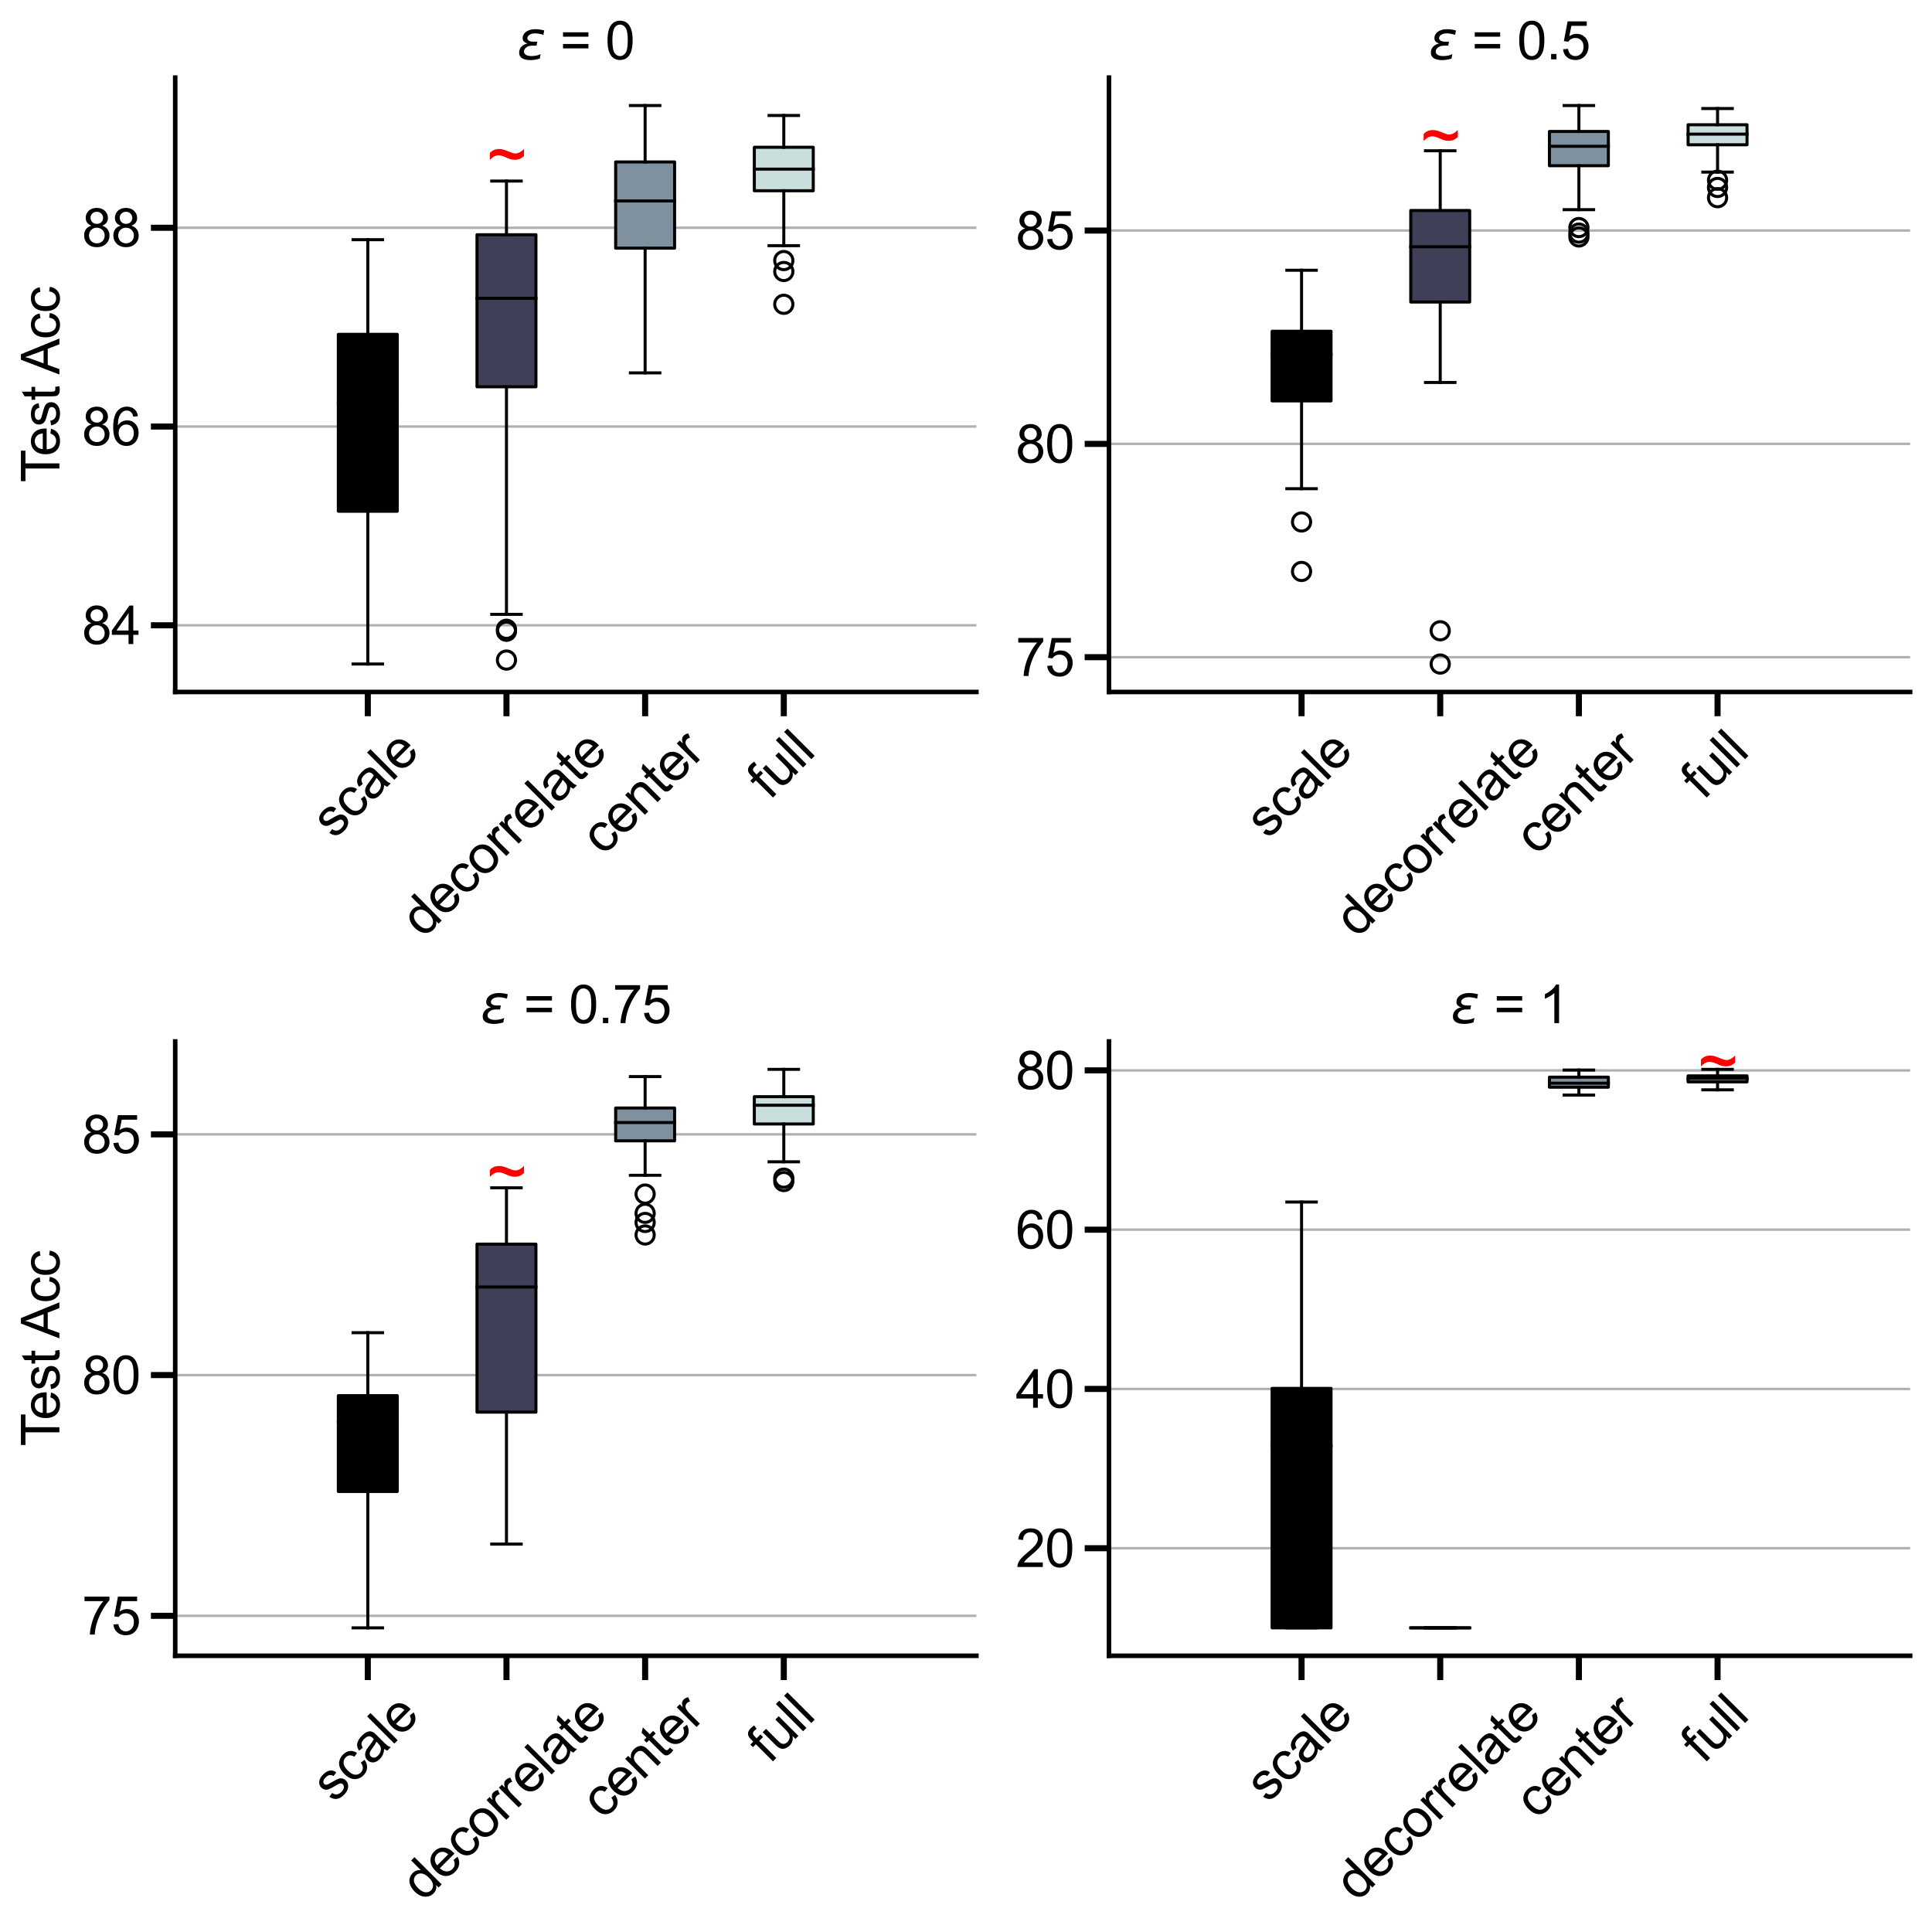 <?xml version="1.0" encoding="utf-8" standalone="no"?>
<!DOCTYPE svg PUBLIC "-//W3C//DTD SVG 1.1//EN"
  "http://www.w3.org/Graphics/SVG/1.1/DTD/svg11.dtd">
<svg xmlns:xlink="http://www.w3.org/1999/xlink" width="636.48pt" height="636.48pt" viewBox="0 0 636.48 636.48" xmlns="http://www.w3.org/2000/svg" version="1.1">
 <defs>
  <style type="text/css">*{stroke-linejoin: round; stroke-linecap: butt}</style>
 </defs>
 <g id="figure_1">
  <g id="patch_1">
   <path d="M 0 636.48 
L 636.48 636.48 
L 636.48 0 
L 0 0 
z
" style="fill: #ffffff"/>
  </g>
  <g id="axes_1">
   <g id="patch_2">
    <path d="M 57.722 227.961 
L 321.662 227.961 
L 321.662 25.569 
L 57.722 25.569 
z
" style="fill: #ffffff"/>
   </g>
   <g id="matplotlib.axis_1">
    <g id="xtick_1">
     <g id="line2d_1">
      <defs>
       <path id="mbec2486490" d="M 0 0 
L 0 8 
" style="stroke: #000000; stroke-width: 2"/>
      </defs>
      <g>
       <use xlink:href="#mbec2486490" x="121.169" y="227.961" style="stroke: #000000; stroke-width: 2"/>
      </g>
     </g>
     <g id="text_1">
      <!-- scale -->
      <g transform="translate(110.066 276.73)rotate(-45)scale(0.173 -0.173)">
       <defs>
        <path id="ArialMT-73" d="M 197 991 
L 753 1078 
Q 800 744 1014 566 
Q 1228 388 1613 388 
Q 2000 388 2187 545 
Q 2375 703 2375 916 
Q 2375 1106 2209 1216 
Q 2094 1291 1634 1406 
Q 1016 1563 777 1677 
Q 538 1791 414 1992 
Q 291 2194 291 2438 
Q 291 2659 392 2848 
Q 494 3038 669 3163 
Q 800 3259 1026 3326 
Q 1253 3394 1513 3394 
Q 1903 3394 2198 3281 
Q 2494 3169 2634 2976 
Q 2775 2784 2828 2463 
L 2278 2388 
Q 2241 2644 2061 2787 
Q 1881 2931 1553 2931 
Q 1166 2931 1000 2803 
Q 834 2675 834 2503 
Q 834 2394 903 2306 
Q 972 2216 1119 2156 
Q 1203 2125 1616 2013 
Q 2213 1853 2448 1751 
Q 2684 1650 2818 1456 
Q 2953 1263 2953 975 
Q 2953 694 2789 445 
Q 2625 197 2315 61 
Q 2006 -75 1616 -75 
Q 969 -75 630 194 
Q 291 463 197 991 
z
" transform="scale(0.016)"/>
        <path id="ArialMT-63" d="M 2588 1216 
L 3141 1144 
Q 3050 572 2676 248 
Q 2303 -75 1759 -75 
Q 1078 -75 664 370 
Q 250 816 250 1647 
Q 250 2184 428 2587 
Q 606 2991 970 3192 
Q 1334 3394 1763 3394 
Q 2303 3394 2647 3120 
Q 2991 2847 3088 2344 
L 2541 2259 
Q 2463 2594 2264 2762 
Q 2066 2931 1784 2931 
Q 1359 2931 1093 2626 
Q 828 2322 828 1663 
Q 828 994 1084 691 
Q 1341 388 1753 388 
Q 2084 388 2306 591 
Q 2528 794 2588 1216 
z
" transform="scale(0.016)"/>
        <path id="ArialMT-61" d="M 2588 409 
Q 2275 144 1986 34 
Q 1697 -75 1366 -75 
Q 819 -75 525 192 
Q 231 459 231 875 
Q 231 1119 342 1320 
Q 453 1522 633 1644 
Q 813 1766 1038 1828 
Q 1203 1872 1538 1913 
Q 2219 1994 2541 2106 
Q 2544 2222 2544 2253 
Q 2544 2597 2384 2738 
Q 2169 2928 1744 2928 
Q 1347 2928 1158 2789 
Q 969 2650 878 2297 
L 328 2372 
Q 403 2725 575 2942 
Q 747 3159 1072 3276 
Q 1397 3394 1825 3394 
Q 2250 3394 2515 3294 
Q 2781 3194 2906 3042 
Q 3031 2891 3081 2659 
Q 3109 2516 3109 2141 
L 3109 1391 
Q 3109 606 3145 398 
Q 3181 191 3288 0 
L 2700 0 
Q 2613 175 2588 409 
z
M 2541 1666 
Q 2234 1541 1622 1453 
Q 1275 1403 1131 1340 
Q 988 1278 909 1158 
Q 831 1038 831 891 
Q 831 666 1001 516 
Q 1172 366 1500 366 
Q 1825 366 2078 508 
Q 2331 650 2450 897 
Q 2541 1088 2541 1459 
L 2541 1666 
z
" transform="scale(0.016)"/>
        <path id="ArialMT-6c" d="M 409 0 
L 409 4581 
L 972 4581 
L 972 0 
L 409 0 
z
" transform="scale(0.016)"/>
        <path id="ArialMT-65" d="M 2694 1069 
L 3275 997 
Q 3138 488 2766 206 
Q 2394 -75 1816 -75 
Q 1088 -75 661 373 
Q 234 822 234 1631 
Q 234 2469 665 2931 
Q 1097 3394 1784 3394 
Q 2450 3394 2872 2941 
Q 3294 2488 3294 1666 
Q 3294 1616 3291 1516 
L 816 1516 
Q 847 969 1125 678 
Q 1403 388 1819 388 
Q 2128 388 2347 550 
Q 2566 713 2694 1069 
z
M 847 1978 
L 2700 1978 
Q 2663 2397 2488 2606 
Q 2219 2931 1791 2931 
Q 1403 2931 1139 2672 
Q 875 2413 847 1978 
z
" transform="scale(0.016)"/>
       </defs>
       <use xlink:href="#ArialMT-73"/>
       <use xlink:href="#ArialMT-63" x="50"/>
       <use xlink:href="#ArialMT-61" x="100"/>
       <use xlink:href="#ArialMT-6c" x="155.615"/>
       <use xlink:href="#ArialMT-65" x="177.832"/>
      </g>
     </g>
    </g>
    <g id="xtick_2">
     <g id="line2d_2">
      <g>
       <use xlink:href="#mbec2486490" x="166.851" y="227.961" style="stroke: #000000; stroke-width: 2"/>
      </g>
     </g>
     <g id="text_2">
      <!-- decorrelate -->
      <g transform="translate(139.447 309.332)rotate(-45)scale(0.173 -0.173)">
       <defs>
        <path id="ArialMT-64" d="M 2575 0 
L 2575 419 
Q 2259 -75 1647 -75 
Q 1250 -75 917 144 
Q 584 363 401 755 
Q 219 1147 219 1656 
Q 219 2153 384 2558 
Q 550 2963 881 3178 
Q 1213 3394 1622 3394 
Q 1922 3394 2156 3267 
Q 2391 3141 2538 2938 
L 2538 4581 
L 3097 4581 
L 3097 0 
L 2575 0 
z
M 797 1656 
Q 797 1019 1065 703 
Q 1334 388 1700 388 
Q 2069 388 2326 689 
Q 2584 991 2584 1609 
Q 2584 2291 2321 2609 
Q 2059 2928 1675 2928 
Q 1300 2928 1048 2622 
Q 797 2316 797 1656 
z
" transform="scale(0.016)"/>
        <path id="ArialMT-6f" d="M 213 1659 
Q 213 2581 725 3025 
Q 1153 3394 1769 3394 
Q 2453 3394 2887 2945 
Q 3322 2497 3322 1706 
Q 3322 1066 3130 698 
Q 2938 331 2570 128 
Q 2203 -75 1769 -75 
Q 1072 -75 642 372 
Q 213 819 213 1659 
z
M 791 1659 
Q 791 1022 1069 705 
Q 1347 388 1769 388 
Q 2188 388 2466 706 
Q 2744 1025 2744 1678 
Q 2744 2294 2464 2611 
Q 2184 2928 1769 2928 
Q 1347 2928 1069 2612 
Q 791 2297 791 1659 
z
" transform="scale(0.016)"/>
        <path id="ArialMT-72" d="M 416 0 
L 416 3319 
L 922 3319 
L 922 2816 
Q 1116 3169 1280 3281 
Q 1444 3394 1641 3394 
Q 1925 3394 2219 3213 
L 2025 2691 
Q 1819 2813 1613 2813 
Q 1428 2813 1281 2702 
Q 1134 2591 1072 2394 
Q 978 2094 978 1738 
L 978 0 
L 416 0 
z
" transform="scale(0.016)"/>
        <path id="ArialMT-74" d="M 1650 503 
L 1731 6 
Q 1494 -44 1306 -44 
Q 1000 -44 831 53 
Q 663 150 594 308 
Q 525 466 525 972 
L 525 2881 
L 113 2881 
L 113 3319 
L 525 3319 
L 525 4141 
L 1084 4478 
L 1084 3319 
L 1650 3319 
L 1650 2881 
L 1084 2881 
L 1084 941 
Q 1084 700 1114 631 
Q 1144 563 1211 522 
Q 1278 481 1403 481 
Q 1497 481 1650 503 
z
" transform="scale(0.016)"/>
       </defs>
       <use xlink:href="#ArialMT-64"/>
       <use xlink:href="#ArialMT-65" x="55.615"/>
       <use xlink:href="#ArialMT-63" x="111.23"/>
       <use xlink:href="#ArialMT-6f" x="161.23"/>
       <use xlink:href="#ArialMT-72" x="216.846"/>
       <use xlink:href="#ArialMT-72" x="250.146"/>
       <use xlink:href="#ArialMT-65" x="283.447"/>
       <use xlink:href="#ArialMT-6c" x="339.062"/>
       <use xlink:href="#ArialMT-61" x="361.279"/>
       <use xlink:href="#ArialMT-74" x="416.895"/>
       <use xlink:href="#ArialMT-65" x="444.678"/>
      </g>
     </g>
    </g>
    <g id="xtick_3">
     <g id="line2d_3">
      <g>
       <use xlink:href="#mbec2486490" x="212.533" y="227.961" style="stroke: #000000; stroke-width: 2"/>
      </g>
     </g>
     <g id="text_3">
      <!-- center -->
      <g transform="translate(198.713 282.164)rotate(-45)scale(0.173 -0.173)">
       <defs>
        <path id="ArialMT-6e" d="M 422 0 
L 422 3319 
L 928 3319 
L 928 2847 
Q 1294 3394 1984 3394 
Q 2284 3394 2536 3286 
Q 2788 3178 2913 3003 
Q 3038 2828 3088 2588 
Q 3119 2431 3119 2041 
L 3119 0 
L 2556 0 
L 2556 2019 
Q 2556 2363 2490 2533 
Q 2425 2703 2258 2804 
Q 2091 2906 1866 2906 
Q 1506 2906 1245 2678 
Q 984 2450 984 1813 
L 984 0 
L 422 0 
z
" transform="scale(0.016)"/>
       </defs>
       <use xlink:href="#ArialMT-63"/>
       <use xlink:href="#ArialMT-65" x="50"/>
       <use xlink:href="#ArialMT-6e" x="105.615"/>
       <use xlink:href="#ArialMT-74" x="161.23"/>
       <use xlink:href="#ArialMT-65" x="189.014"/>
       <use xlink:href="#ArialMT-72" x="244.629"/>
      </g>
     </g>
    </g>
    <g id="xtick_4">
     <g id="line2d_4">
      <g>
       <use xlink:href="#mbec2486490" x="258.214" y="227.961" style="stroke: #000000; stroke-width: 2"/>
      </g>
     </g>
     <g id="text_4">
      <!-- full -->
      <g transform="translate(253.564 263.826)rotate(-45)scale(0.173 -0.173)">
       <defs>
        <path id="ArialMT-66" d="M 556 0 
L 556 2881 
L 59 2881 
L 59 3319 
L 556 3319 
L 556 3672 
Q 556 4006 616 4169 
Q 697 4388 901 4523 
Q 1106 4659 1475 4659 
Q 1713 4659 2000 4603 
L 1916 4113 
Q 1741 4144 1584 4144 
Q 1328 4144 1222 4034 
Q 1116 3925 1116 3625 
L 1116 3319 
L 1763 3319 
L 1763 2881 
L 1116 2881 
L 1116 0 
L 556 0 
z
" transform="scale(0.016)"/>
        <path id="ArialMT-75" d="M 2597 0 
L 2597 488 
Q 2209 -75 1544 -75 
Q 1250 -75 995 37 
Q 741 150 617 320 
Q 494 491 444 738 
Q 409 903 409 1263 
L 409 3319 
L 972 3319 
L 972 1478 
Q 972 1038 1006 884 
Q 1059 663 1231 536 
Q 1403 409 1656 409 
Q 1909 409 2131 539 
Q 2353 669 2445 892 
Q 2538 1116 2538 1541 
L 2538 3319 
L 3100 3319 
L 3100 0 
L 2597 0 
z
" transform="scale(0.016)"/>
       </defs>
       <use xlink:href="#ArialMT-66"/>
       <use xlink:href="#ArialMT-75" x="27.783"/>
       <use xlink:href="#ArialMT-6c" x="83.398"/>
       <use xlink:href="#ArialMT-6c" x="105.615"/>
      </g>
     </g>
    </g>
   </g>
   <g id="matplotlib.axis_2">
    <g id="ytick_1">
     <g id="line2d_5">
      <path d="M 57.722 205.993 
L 321.662 205.993 
" clip-path="url(#pf1784209e0)" style="fill: none; stroke: #b0b0b0; stroke-width: 0.8; stroke-linecap: square"/>
     </g>
     <g id="line2d_6">
      <defs>
       <path id="md42cb87744" d="M 0 0 
L -8 0 
" style="stroke: #000000; stroke-width: 2"/>
      </defs>
      <g>
       <use xlink:href="#md42cb87744" x="57.722" y="205.993" style="stroke: #000000; stroke-width: 2"/>
      </g>
     </g>
     <g id="text_5">
      <!-- 84 -->
      <g transform="translate(27.003 212.177)scale(0.173 -0.173)">
       <defs>
        <path id="ArialMT-38" d="M 1131 2484 
Q 781 2613 612 2850 
Q 444 3088 444 3419 
Q 444 3919 803 4259 
Q 1163 4600 1759 4600 
Q 2359 4600 2725 4251 
Q 3091 3903 3091 3403 
Q 3091 3084 2923 2848 
Q 2756 2613 2416 2484 
Q 2838 2347 3058 2040 
Q 3278 1734 3278 1309 
Q 3278 722 2862 322 
Q 2447 -78 1769 -78 
Q 1091 -78 675 323 
Q 259 725 259 1325 
Q 259 1772 486 2073 
Q 713 2375 1131 2484 
z
M 1019 3438 
Q 1019 3113 1228 2906 
Q 1438 2700 1772 2700 
Q 2097 2700 2305 2904 
Q 2513 3109 2513 3406 
Q 2513 3716 2298 3927 
Q 2084 4138 1766 4138 
Q 1444 4138 1231 3931 
Q 1019 3725 1019 3438 
z
M 838 1322 
Q 838 1081 952 856 
Q 1066 631 1291 507 
Q 1516 384 1775 384 
Q 2178 384 2440 643 
Q 2703 903 2703 1303 
Q 2703 1709 2433 1975 
Q 2163 2241 1756 2241 
Q 1359 2241 1098 1978 
Q 838 1716 838 1322 
z
" transform="scale(0.016)"/>
        <path id="ArialMT-34" d="M 2069 0 
L 2069 1097 
L 81 1097 
L 81 1613 
L 2172 4581 
L 2631 4581 
L 2631 1613 
L 3250 1613 
L 3250 1097 
L 2631 1097 
L 2631 0 
L 2069 0 
z
M 2069 1613 
L 2069 3678 
L 634 1613 
L 2069 1613 
z
" transform="scale(0.016)"/>
       </defs>
       <use xlink:href="#ArialMT-38"/>
       <use xlink:href="#ArialMT-34" x="55.615"/>
      </g>
     </g>
    </g>
    <g id="ytick_2">
     <g id="line2d_7">
      <path d="M 57.722 140.515 
L 321.662 140.515 
" clip-path="url(#pf1784209e0)" style="fill: none; stroke: #b0b0b0; stroke-width: 0.8; stroke-linecap: square"/>
     </g>
     <g id="line2d_8">
      <g>
       <use xlink:href="#md42cb87744" x="57.722" y="140.515" style="stroke: #000000; stroke-width: 2"/>
      </g>
     </g>
     <g id="text_6">
      <!-- 86 -->
      <g transform="translate(27.003 146.7)scale(0.173 -0.173)">
       <defs>
        <path id="ArialMT-36" d="M 3184 3459 
L 2625 3416 
Q 2550 3747 2413 3897 
Q 2184 4138 1850 4138 
Q 1581 4138 1378 3988 
Q 1113 3794 959 3422 
Q 806 3050 800 2363 
Q 1003 2672 1297 2822 
Q 1591 2972 1913 2972 
Q 2475 2972 2870 2558 
Q 3266 2144 3266 1488 
Q 3266 1056 3080 686 
Q 2894 316 2569 119 
Q 2244 -78 1831 -78 
Q 1128 -78 684 439 
Q 241 956 241 2144 
Q 241 3472 731 4075 
Q 1159 4600 1884 4600 
Q 2425 4600 2770 4297 
Q 3116 3994 3184 3459 
z
M 888 1484 
Q 888 1194 1011 928 
Q 1134 663 1356 523 
Q 1578 384 1822 384 
Q 2178 384 2434 671 
Q 2691 959 2691 1453 
Q 2691 1928 2437 2201 
Q 2184 2475 1800 2475 
Q 1419 2475 1153 2201 
Q 888 1928 888 1484 
z
" transform="scale(0.016)"/>
       </defs>
       <use xlink:href="#ArialMT-38"/>
       <use xlink:href="#ArialMT-36" x="55.615"/>
      </g>
     </g>
    </g>
    <g id="ytick_3">
     <g id="line2d_9">
      <path d="M 57.722 75.037 
L 321.662 75.037 
" clip-path="url(#pf1784209e0)" style="fill: none; stroke: #b0b0b0; stroke-width: 0.8; stroke-linecap: square"/>
     </g>
     <g id="line2d_10">
      <g>
       <use xlink:href="#md42cb87744" x="57.722" y="75.037" style="stroke: #000000; stroke-width: 2"/>
      </g>
     </g>
     <g id="text_7">
      <!-- 88 -->
      <g transform="translate(27.003 81.222)scale(0.173 -0.173)">
       <use xlink:href="#ArialMT-38"/>
       <use xlink:href="#ArialMT-38" x="55.615"/>
      </g>
     </g>
    </g>
    <g id="text_8">
     <!-- Test Acc -->
     <g transform="translate(19.569 158.934)rotate(-90)scale(0.173 -0.173)">
      <defs>
       <path id="ArialMT-54" d="M 1659 0 
L 1659 4041 
L 150 4041 
L 150 4581 
L 3781 4581 
L 3781 4041 
L 2266 4041 
L 2266 0 
L 1659 0 
z
" transform="scale(0.016)"/>
       <path id="ArialMT-20" transform="scale(0.016)"/>
       <path id="ArialMT-41" d="M -9 0 
L 1750 4581 
L 2403 4581 
L 4278 0 
L 3588 0 
L 3053 1388 
L 1138 1388 
L 634 0 
L -9 0 
z
M 1313 1881 
L 2866 1881 
L 2388 3150 
Q 2169 3728 2063 4100 
Q 1975 3659 1816 3225 
L 1313 1881 
z
" transform="scale(0.016)"/>
      </defs>
      <use xlink:href="#ArialMT-54"/>
      <use xlink:href="#ArialMT-65" x="49.959"/>
      <use xlink:href="#ArialMT-73" x="105.574"/>
      <use xlink:href="#ArialMT-74" x="155.574"/>
      <use xlink:href="#ArialMT-20" x="183.357"/>
      <use xlink:href="#ArialMT-41" x="205.641"/>
      <use xlink:href="#ArialMT-63" x="272.34"/>
      <use xlink:href="#ArialMT-63" x="322.34"/>
     </g>
    </g>
   </g>
   <g id="patch_3">
    <path d="M 111.461 168.425 
L 130.876 168.425 
L 130.876 110.15 
L 111.461 110.15 
L 111.461 168.425 
z
" clip-path="url(#pf1784209e0)" style="stroke: #000000; stroke-linejoin: miter"/>
   </g>
   <g id="line2d_11">
    <path d="M 121.169 168.425 
L 121.169 218.761 
" clip-path="url(#pf1784209e0)" style="fill: none; stroke: #000000; stroke-linecap: square"/>
   </g>
   <g id="line2d_12">
    <path d="M 121.169 110.15 
L 121.169 78.966 
" clip-path="url(#pf1784209e0)" style="fill: none; stroke: #000000; stroke-linecap: square"/>
   </g>
   <g id="line2d_13">
    <path d="M 116.315 218.761 
L 126.022 218.761 
" clip-path="url(#pf1784209e0)" style="fill: none; stroke: #000000; stroke-linecap: square"/>
   </g>
   <g id="line2d_14">
    <path d="M 116.315 78.966 
L 126.022 78.966 
" clip-path="url(#pf1784209e0)" style="fill: none; stroke: #000000; stroke-linecap: square"/>
   </g>
   <g id="line2d_15"/>
   <g id="patch_4">
    <path d="M 157.143 127.42 
L 176.558 127.42 
L 176.558 77.329 
L 157.143 77.329 
L 157.143 127.42 
z
" clip-path="url(#pf1784209e0)" style="fill: #3f3f58; stroke: #000000; stroke-linejoin: miter"/>
   </g>
   <g id="line2d_16">
    <path d="M 166.851 127.42 
L 166.851 202.392 
" clip-path="url(#pf1784209e0)" style="fill: none; stroke: #000000; stroke-linecap: square"/>
   </g>
   <g id="line2d_17">
    <path d="M 166.851 77.329 
L 166.851 59.65 
" clip-path="url(#pf1784209e0)" style="fill: none; stroke: #000000; stroke-linecap: square"/>
   </g>
   <g id="line2d_18">
    <path d="M 161.997 202.392 
L 171.704 202.392 
" clip-path="url(#pf1784209e0)" style="fill: none; stroke: #000000; stroke-linecap: square"/>
   </g>
   <g id="line2d_19">
    <path d="M 161.997 59.65 
L 171.704 59.65 
" clip-path="url(#pf1784209e0)" style="fill: none; stroke: #000000; stroke-linecap: square"/>
   </g>
   <g id="line2d_20">
    <defs>
     <path id="m3d19f6b935" d="M 0 3 
C 0.796 3 1.559 2.684 2.121 2.121 
C 2.684 1.559 3 0.796 3 0 
C 3 -0.796 2.684 -1.559 2.121 -2.121 
C 1.559 -2.684 0.796 -3 0 -3 
C -0.796 -3 -1.559 -2.684 -2.121 -2.121 
C -2.684 -1.559 -3 -0.796 -3 0 
C -3 0.796 -2.684 1.559 -2.121 2.121 
C -1.559 2.684 -0.796 3 0 3 
z
" style="stroke: #000000"/>
    </defs>
    <g clip-path="url(#pf1784209e0)">
     <use xlink:href="#m3d19f6b935" x="166.851" y="207.303" style="fill-opacity: 0; stroke: #000000"/>
     <use xlink:href="#m3d19f6b935" x="166.851" y="207.957" style="fill-opacity: 0; stroke: #000000"/>
     <use xlink:href="#m3d19f6b935" x="166.851" y="217.452" style="fill-opacity: 0; stroke: #000000"/>
    </g>
   </g>
   <g id="patch_5">
    <path d="M 202.825 81.749 
L 222.24 81.749 
L 222.24 53.348 
L 202.825 53.348 
L 202.825 81.749 
z
" clip-path="url(#pf1784209e0)" style="fill: #7f909f; stroke: #000000; stroke-linejoin: miter"/>
   </g>
   <g id="line2d_21">
    <path d="M 212.533 81.749 
L 212.533 122.836 
" clip-path="url(#pf1784209e0)" style="fill: none; stroke: #000000; stroke-linecap: square"/>
   </g>
   <g id="line2d_22">
    <path d="M 212.533 53.348 
L 212.533 34.768 
" clip-path="url(#pf1784209e0)" style="fill: none; stroke: #000000; stroke-linecap: square"/>
   </g>
   <g id="line2d_23">
    <path d="M 207.679 122.836 
L 217.386 122.836 
" clip-path="url(#pf1784209e0)" style="fill: none; stroke: #000000; stroke-linecap: square"/>
   </g>
   <g id="line2d_24">
    <path d="M 207.679 34.768 
L 217.386 34.768 
" clip-path="url(#pf1784209e0)" style="fill: none; stroke: #000000; stroke-linecap: square"/>
   </g>
   <g id="line2d_25"/>
   <g id="patch_6">
    <path d="M 248.507 62.842 
L 267.922 62.842 
L 267.922 48.519 
L 248.507 48.519 
L 248.507 62.842 
z
" clip-path="url(#pf1784209e0)" style="fill: #cbdede; stroke: #000000; stroke-linejoin: miter"/>
   </g>
   <g id="line2d_26">
    <path d="M 258.214 62.842 
L 258.214 80.93 
" clip-path="url(#pf1784209e0)" style="fill: none; stroke: #000000; stroke-linecap: square"/>
   </g>
   <g id="line2d_27">
    <path d="M 258.214 48.519 
L 258.214 38.042 
" clip-path="url(#pf1784209e0)" style="fill: none; stroke: #000000; stroke-linecap: square"/>
   </g>
   <g id="line2d_28">
    <path d="M 253.361 80.93 
L 263.068 80.93 
" clip-path="url(#pf1784209e0)" style="fill: none; stroke: #000000; stroke-linecap: square"/>
   </g>
   <g id="line2d_29">
    <path d="M 253.361 38.042 
L 263.068 38.042 
" clip-path="url(#pf1784209e0)" style="fill: none; stroke: #000000; stroke-linecap: square"/>
   </g>
   <g id="line2d_30">
    <g clip-path="url(#pf1784209e0)">
     <use xlink:href="#m3d19f6b935" x="258.214" y="85.841" style="fill-opacity: 0; stroke: #000000"/>
     <use xlink:href="#m3d19f6b935" x="258.214" y="89.442" style="fill-opacity: 0; stroke: #000000"/>
     <use xlink:href="#m3d19f6b935" x="258.214" y="100.246" style="fill-opacity: 0; stroke: #000000"/>
    </g>
   </g>
   <g id="line2d_31">
    <path d="M 111.461 132.658 
L 130.876 132.658 
" clip-path="url(#pf1784209e0)" style="fill: none; stroke: #000000; stroke-linecap: square"/>
   </g>
   <g id="line2d_32">
    <path d="M 157.143 98.282 
L 176.558 98.282 
" clip-path="url(#pf1784209e0)" style="fill: none; stroke: #000000; stroke-linecap: square"/>
   </g>
   <g id="line2d_33">
    <path d="M 202.825 66.198 
L 222.24 66.198 
" clip-path="url(#pf1784209e0)" style="fill: none; stroke: #000000; stroke-linecap: square"/>
   </g>
   <g id="line2d_34">
    <path d="M 248.507 55.721 
L 267.922 55.721 
" clip-path="url(#pf1784209e0)" style="fill: none; stroke: #000000; stroke-linecap: square"/>
   </g>
   <g id="patch_7">
    <path d="M 57.722 227.961 
L 57.722 25.569 
" style="fill: none; stroke: #000000; stroke-width: 1.5; stroke-linejoin: miter; stroke-linecap: square"/>
   </g>
   <g id="patch_8">
    <path d="M 57.722 227.961 
L 321.662 227.961 
" style="fill: none; stroke: #000000; stroke-width: 1.5; stroke-linejoin: miter; stroke-linecap: square"/>
   </g>
   <g id="text_9">
    <!-- ~ -->
    <g style="fill: #ff0000" transform="translate(160.426 58.79)scale(0.22 -0.22)">
     <defs>
      <path id="ArialMT-7e" d="M 272 1741 
L 272 2381 
Q 603 2756 1141 2756 
Q 1328 2756 1534 2701 
Q 1741 2647 2122 2484 
Q 2338 2394 2445 2366 
Q 2553 2338 2663 2338 
Q 2866 2338 3083 2459 
Q 3300 2581 3469 2766 
L 3469 2103 
Q 3269 1916 3064 1831 
Q 2859 1747 2603 1747 
Q 2416 1747 2245 1790 
Q 2075 1834 1704 2000 
Q 1334 2166 1088 2166 
Q 888 2166 711 2080 
Q 534 1994 272 1741 
z
" transform="scale(0.016)"/>
     </defs>
     <use xlink:href="#ArialMT-7e"/>
    </g>
   </g>
   <g id="text_10">
    <!-- $\epsilon$ = 0 -->
    <g transform="translate(170.338 19.569)scale(0.173 -0.173)">
     <defs>
      <path id="DejaVuSans-Oblique-3b5" d="M 1263 1888 
Q 925 1963 778 2166 
Q 669 2309 669 2503 
Q 669 3034 1175 3344 
Q 1575 3588 2188 3588 
Q 2425 3588 2684 3550 
Q 2944 3513 3234 3438 
L 3134 2916 
Q 2847 3006 2606 3047 
Q 2359 3088 2138 3088 
Q 1766 3088 1522 2944 
Q 1228 2772 1228 2522 
Q 1228 2356 1381 2241 
Q 1563 2103 1925 2103 
L 2409 2103 
L 2319 1628 
L 1856 1628 
Q 1425 1628 1172 1469 
Q 828 1253 828 916 
Q 828 703 1013 563 
Q 1244 388 1716 388 
Q 2006 388 2284 444 
Q 2563 503 2806 619 
L 2700 84 
Q 2403 -3 2131 -47 
Q 1859 -91 1609 -91 
Q 866 -91 516 194 
Q 250 413 250 781 
Q 250 1278 600 1584 
Q 859 1813 1263 1888 
z
" transform="scale(0.016)"/>
      <path id="ArialMT-3d" d="M 3381 2694 
L 356 2694 
L 356 3219 
L 3381 3219 
L 3381 2694 
z
M 3381 1303 
L 356 1303 
L 356 1828 
L 3381 1828 
L 3381 1303 
z
" transform="scale(0.016)"/>
      <path id="ArialMT-30" d="M 266 2259 
Q 266 3072 433 3567 
Q 600 4063 929 4331 
Q 1259 4600 1759 4600 
Q 2128 4600 2406 4451 
Q 2684 4303 2865 4023 
Q 3047 3744 3150 3342 
Q 3253 2941 3253 2259 
Q 3253 1453 3087 958 
Q 2922 463 2592 192 
Q 2263 -78 1759 -78 
Q 1097 -78 719 397 
Q 266 969 266 2259 
z
M 844 2259 
Q 844 1131 1108 757 
Q 1372 384 1759 384 
Q 2147 384 2411 759 
Q 2675 1134 2675 2259 
Q 2675 3391 2411 3762 
Q 2147 4134 1753 4134 
Q 1366 4134 1134 3806 
Q 844 3388 844 2259 
z
" transform="scale(0.016)"/>
     </defs>
     <use xlink:href="#DejaVuSans-Oblique-3b5" transform="translate(0 0.125)"/>
     <use xlink:href="#ArialMT-20" transform="translate(54.053 0.125)"/>
     <use xlink:href="#ArialMT-3d" transform="translate(81.836 0.125)"/>
     <use xlink:href="#ArialMT-20" transform="translate(140.234 0.125)"/>
     <use xlink:href="#ArialMT-30" transform="translate(168.018 0.125)"/>
    </g>
   </g>
  </g>
  <g id="axes_2">
   <g id="patch_9">
    <path d="M 365.34 227.961 
L 629.28 227.961 
L 629.28 25.569 
L 365.34 25.569 
z
" style="fill: #ffffff"/>
   </g>
   <g id="matplotlib.axis_3">
    <g id="xtick_5">
     <g id="line2d_35">
      <g>
       <use xlink:href="#mbec2486490" x="428.787" y="227.961" style="stroke: #000000; stroke-width: 2"/>
      </g>
     </g>
     <g id="text_11">
      <!-- scale -->
      <g transform="translate(417.684 276.73)rotate(-45)scale(0.173 -0.173)">
       <use xlink:href="#ArialMT-73"/>
       <use xlink:href="#ArialMT-63" x="50"/>
       <use xlink:href="#ArialMT-61" x="100"/>
       <use xlink:href="#ArialMT-6c" x="155.615"/>
       <use xlink:href="#ArialMT-65" x="177.832"/>
      </g>
     </g>
    </g>
    <g id="xtick_6">
     <g id="line2d_36">
      <g>
       <use xlink:href="#mbec2486490" x="474.469" y="227.961" style="stroke: #000000; stroke-width: 2"/>
      </g>
     </g>
     <g id="text_12">
      <!-- decorrelate -->
      <g transform="translate(447.066 309.332)rotate(-45)scale(0.173 -0.173)">
       <use xlink:href="#ArialMT-64"/>
       <use xlink:href="#ArialMT-65" x="55.615"/>
       <use xlink:href="#ArialMT-63" x="111.23"/>
       <use xlink:href="#ArialMT-6f" x="161.23"/>
       <use xlink:href="#ArialMT-72" x="216.846"/>
       <use xlink:href="#ArialMT-72" x="250.146"/>
       <use xlink:href="#ArialMT-65" x="283.447"/>
       <use xlink:href="#ArialMT-6c" x="339.062"/>
       <use xlink:href="#ArialMT-61" x="361.279"/>
       <use xlink:href="#ArialMT-74" x="416.895"/>
       <use xlink:href="#ArialMT-65" x="444.678"/>
      </g>
     </g>
    </g>
    <g id="xtick_7">
     <g id="line2d_37">
      <g>
       <use xlink:href="#mbec2486490" x="520.151" y="227.961" style="stroke: #000000; stroke-width: 2"/>
      </g>
     </g>
     <g id="text_13">
      <!-- center -->
      <g transform="translate(506.331 282.164)rotate(-45)scale(0.173 -0.173)">
       <use xlink:href="#ArialMT-63"/>
       <use xlink:href="#ArialMT-65" x="50"/>
       <use xlink:href="#ArialMT-6e" x="105.615"/>
       <use xlink:href="#ArialMT-74" x="161.23"/>
       <use xlink:href="#ArialMT-65" x="189.014"/>
       <use xlink:href="#ArialMT-72" x="244.629"/>
      </g>
     </g>
    </g>
    <g id="xtick_8">
     <g id="line2d_38">
      <g>
       <use xlink:href="#mbec2486490" x="565.833" y="227.961" style="stroke: #000000; stroke-width: 2"/>
      </g>
     </g>
     <g id="text_14">
      <!-- full -->
      <g transform="translate(561.182 263.826)rotate(-45)scale(0.173 -0.173)">
       <use xlink:href="#ArialMT-66"/>
       <use xlink:href="#ArialMT-75" x="27.783"/>
       <use xlink:href="#ArialMT-6c" x="83.398"/>
       <use xlink:href="#ArialMT-6c" x="105.615"/>
      </g>
     </g>
    </g>
   </g>
   <g id="matplotlib.axis_4">
    <g id="ytick_4">
     <g id="line2d_39">
      <path d="M 365.34 216.512 
L 629.28 216.512 
" clip-path="url(#pd1917c2deb)" style="fill: none; stroke: #b0b0b0; stroke-width: 0.8; stroke-linecap: square"/>
     </g>
     <g id="line2d_40">
      <g>
       <use xlink:href="#md42cb87744" x="365.34" y="216.512" style="stroke: #000000; stroke-width: 2"/>
      </g>
     </g>
     <g id="text_15">
      <!-- 75 -->
      <g transform="translate(334.622 222.697)scale(0.173 -0.173)">
       <defs>
        <path id="ArialMT-37" d="M 303 3981 
L 303 4522 
L 3269 4522 
L 3269 4084 
Q 2831 3619 2401 2847 
Q 1972 2075 1738 1259 
Q 1569 684 1522 0 
L 944 0 
Q 953 541 1156 1306 
Q 1359 2072 1739 2783 
Q 2119 3494 2547 3981 
L 303 3981 
z
" transform="scale(0.016)"/>
        <path id="ArialMT-35" d="M 266 1200 
L 856 1250 
Q 922 819 1161 601 
Q 1400 384 1738 384 
Q 2144 384 2425 690 
Q 2706 997 2706 1503 
Q 2706 1984 2436 2262 
Q 2166 2541 1728 2541 
Q 1456 2541 1237 2417 
Q 1019 2294 894 2097 
L 366 2166 
L 809 4519 
L 3088 4519 
L 3088 3981 
L 1259 3981 
L 1013 2750 
Q 1425 3038 1878 3038 
Q 2478 3038 2890 2622 
Q 3303 2206 3303 1553 
Q 3303 931 2941 478 
Q 2500 -78 1738 -78 
Q 1113 -78 717 272 
Q 322 622 266 1200 
z
" transform="scale(0.016)"/>
       </defs>
       <use xlink:href="#ArialMT-37"/>
       <use xlink:href="#ArialMT-35" x="55.615"/>
      </g>
     </g>
    </g>
    <g id="ytick_5">
     <g id="line2d_41">
      <path d="M 365.34 146.232 
L 629.28 146.232 
" clip-path="url(#pd1917c2deb)" style="fill: none; stroke: #b0b0b0; stroke-width: 0.8; stroke-linecap: square"/>
     </g>
     <g id="line2d_42">
      <g>
       <use xlink:href="#md42cb87744" x="365.34" y="146.232" style="stroke: #000000; stroke-width: 2"/>
      </g>
     </g>
     <g id="text_16">
      <!-- 80 -->
      <g transform="translate(334.622 152.417)scale(0.173 -0.173)">
       <use xlink:href="#ArialMT-38"/>
       <use xlink:href="#ArialMT-30" x="55.615"/>
      </g>
     </g>
    </g>
    <g id="ytick_6">
     <g id="line2d_43">
      <path d="M 365.34 75.952 
L 629.28 75.952 
" clip-path="url(#pd1917c2deb)" style="fill: none; stroke: #b0b0b0; stroke-width: 0.8; stroke-linecap: square"/>
     </g>
     <g id="line2d_44">
      <g>
       <use xlink:href="#md42cb87744" x="365.34" y="75.952" style="stroke: #000000; stroke-width: 2"/>
      </g>
     </g>
     <g id="text_17">
      <!-- 85 -->
      <g transform="translate(334.622 82.137)scale(0.173 -0.173)">
       <use xlink:href="#ArialMT-38"/>
       <use xlink:href="#ArialMT-35" x="55.615"/>
      </g>
     </g>
    </g>
   </g>
   <g id="patch_10">
    <path d="M 419.08 132.071 
L 438.495 132.071 
L 438.495 109.125 
L 419.08 109.125 
L 419.08 132.071 
z
" clip-path="url(#pd1917c2deb)" style="stroke: #000000; stroke-linejoin: miter"/>
   </g>
   <g id="line2d_45">
    <path d="M 428.787 132.071 
L 428.787 160.991 
" clip-path="url(#pd1917c2deb)" style="fill: none; stroke: #000000; stroke-linecap: square"/>
   </g>
   <g id="line2d_46">
    <path d="M 428.787 109.125 
L 428.787 89.024 
" clip-path="url(#pd1917c2deb)" style="fill: none; stroke: #000000; stroke-linecap: square"/>
   </g>
   <g id="line2d_47">
    <path d="M 423.934 160.991 
L 433.641 160.991 
" clip-path="url(#pd1917c2deb)" style="fill: none; stroke: #000000; stroke-linecap: square"/>
   </g>
   <g id="line2d_48">
    <path d="M 423.934 89.024 
L 433.641 89.024 
" clip-path="url(#pd1917c2deb)" style="fill: none; stroke: #000000; stroke-linecap: square"/>
   </g>
   <g id="line2d_49">
    <g clip-path="url(#pd1917c2deb)">
     <use xlink:href="#m3d19f6b935" x="428.787" y="171.955" style="fill-opacity: 0; stroke: #000000"/>
     <use xlink:href="#m3d19f6b935" x="428.787" y="188.26" style="fill-opacity: 0; stroke: #000000"/>
    </g>
   </g>
   <g id="patch_11">
    <path d="M 464.762 99.496 
L 484.177 99.496 
L 484.177 69.346 
L 464.762 69.346 
L 464.762 99.496 
z
" clip-path="url(#pd1917c2deb)" style="fill: #3f3f58; stroke: #000000; stroke-linejoin: miter"/>
   </g>
   <g id="line2d_50">
    <path d="M 474.469 99.496 
L 474.469 125.992 
" clip-path="url(#pd1917c2deb)" style="fill: none; stroke: #000000; stroke-linecap: square"/>
   </g>
   <g id="line2d_51">
    <path d="M 474.469 69.346 
L 474.469 49.668 
" clip-path="url(#pd1917c2deb)" style="fill: none; stroke: #000000; stroke-linecap: square"/>
   </g>
   <g id="line2d_52">
    <path d="M 469.615 125.992 
L 479.323 125.992 
" clip-path="url(#pd1917c2deb)" style="fill: none; stroke: #000000; stroke-linecap: square"/>
   </g>
   <g id="line2d_53">
    <path d="M 469.615 49.668 
L 479.323 49.668 
" clip-path="url(#pd1917c2deb)" style="fill: none; stroke: #000000; stroke-linecap: square"/>
   </g>
   <g id="line2d_54">
    <g clip-path="url(#pd1917c2deb)">
     <use xlink:href="#m3d19f6b935" x="474.469" y="207.798" style="fill-opacity: 0; stroke: #000000"/>
     <use xlink:href="#m3d19f6b935" x="474.469" y="218.761" style="fill-opacity: 0; stroke: #000000"/>
    </g>
   </g>
   <g id="patch_12">
    <path d="M 510.444 54.587 
L 529.858 54.587 
L 529.858 43.307 
L 510.444 43.307 
L 510.444 54.587 
z
" clip-path="url(#pd1917c2deb)" style="fill: #7f909f; stroke: #000000; stroke-linejoin: miter"/>
   </g>
   <g id="line2d_55">
    <path d="M 520.151 54.587 
L 520.151 69.065 
" clip-path="url(#pd1917c2deb)" style="fill: none; stroke: #000000; stroke-linecap: square"/>
   </g>
   <g id="line2d_56">
    <path d="M 520.151 43.307 
L 520.151 34.768 
" clip-path="url(#pd1917c2deb)" style="fill: none; stroke: #000000; stroke-linecap: square"/>
   </g>
   <g id="line2d_57">
    <path d="M 515.297 69.065 
L 525.005 69.065 
" clip-path="url(#pd1917c2deb)" style="fill: none; stroke: #000000; stroke-linecap: square"/>
   </g>
   <g id="line2d_58">
    <path d="M 515.297 34.768 
L 525.005 34.768 
" clip-path="url(#pd1917c2deb)" style="fill: none; stroke: #000000; stroke-linecap: square"/>
   </g>
   <g id="line2d_59">
    <g clip-path="url(#pd1917c2deb)">
     <use xlink:href="#m3d19f6b935" x="520.151" y="74.968" style="fill-opacity: 0; stroke: #000000"/>
     <use xlink:href="#m3d19f6b935" x="520.151" y="76.796" style="fill-opacity: 0; stroke: #000000"/>
     <use xlink:href="#m3d19f6b935" x="520.151" y="78.061" style="fill-opacity: 0; stroke: #000000"/>
    </g>
   </g>
   <g id="patch_13">
    <path d="M 556.126 47.7 
L 575.54 47.7 
L 575.54 41.094 
L 556.126 41.094 
L 556.126 47.7 
z
" clip-path="url(#pd1917c2deb)" style="fill: #cbdede; stroke: #000000; stroke-linejoin: miter"/>
   </g>
   <g id="line2d_60">
    <path d="M 565.833 47.7 
L 565.833 56.696 
" clip-path="url(#pd1917c2deb)" style="fill: none; stroke: #000000; stroke-linecap: square"/>
   </g>
   <g id="line2d_61">
    <path d="M 565.833 41.094 
L 565.833 35.752 
" clip-path="url(#pd1917c2deb)" style="fill: none; stroke: #000000; stroke-linecap: square"/>
   </g>
   <g id="line2d_62">
    <path d="M 560.979 56.696 
L 570.687 56.696 
" clip-path="url(#pd1917c2deb)" style="fill: none; stroke: #000000; stroke-linecap: square"/>
   </g>
   <g id="line2d_63">
    <path d="M 560.979 35.752 
L 570.687 35.752 
" clip-path="url(#pd1917c2deb)" style="fill: none; stroke: #000000; stroke-linecap: square"/>
   </g>
   <g id="line2d_64">
    <g clip-path="url(#pd1917c2deb)">
     <use xlink:href="#m3d19f6b935" x="565.833" y="59.366" style="fill-opacity: 0; stroke: #000000"/>
     <use xlink:href="#m3d19f6b935" x="565.833" y="61.756" style="fill-opacity: 0; stroke: #000000"/>
     <use xlink:href="#m3d19f6b935" x="565.833" y="65.129" style="fill-opacity: 0; stroke: #000000"/>
    </g>
   </g>
   <g id="line2d_65">
    <path d="M 419.08 116.785 
L 438.495 116.785 
" clip-path="url(#pd1917c2deb)" style="fill: none; stroke: #000000; stroke-linecap: square"/>
   </g>
   <g id="line2d_66">
    <path d="M 464.762 81.294 
L 484.177 81.294 
" clip-path="url(#pd1917c2deb)" style="fill: none; stroke: #000000; stroke-linecap: square"/>
   </g>
   <g id="line2d_67">
    <path d="M 510.444 48.192 
L 529.858 48.192 
" clip-path="url(#pd1917c2deb)" style="fill: none; stroke: #000000; stroke-linecap: square"/>
   </g>
   <g id="line2d_68">
    <path d="M 556.126 44.186 
L 575.54 44.186 
" clip-path="url(#pd1917c2deb)" style="fill: none; stroke: #000000; stroke-linecap: square"/>
   </g>
   <g id="patch_14">
    <path d="M 365.34 227.961 
L 365.34 25.569 
" style="fill: none; stroke: #000000; stroke-width: 1.5; stroke-linejoin: miter; stroke-linecap: square"/>
   </g>
   <g id="patch_15">
    <path d="M 365.34 227.961 
L 629.28 227.961 
" style="fill: none; stroke: #000000; stroke-width: 1.5; stroke-linejoin: miter; stroke-linecap: square"/>
   </g>
   <g id="text_18">
    <!-- ~ -->
    <g style="fill: #ff0000" transform="translate(468.044 52.544)scale(0.22 -0.22)">
     <use xlink:href="#ArialMT-7e"/>
    </g>
   </g>
   <g id="text_19">
    <!-- $\epsilon$ = 0.5 -->
    <g transform="translate(470.699 19.569)scale(0.173 -0.173)">
     <defs>
      <path id="ArialMT-2e" d="M 581 0 
L 581 641 
L 1222 641 
L 1222 0 
L 581 0 
z
" transform="scale(0.016)"/>
     </defs>
     <use xlink:href="#DejaVuSans-Oblique-3b5" transform="translate(0 0.125)"/>
     <use xlink:href="#ArialMT-20" transform="translate(54.053 0.125)"/>
     <use xlink:href="#ArialMT-3d" transform="translate(81.836 0.125)"/>
     <use xlink:href="#ArialMT-20" transform="translate(140.234 0.125)"/>
     <use xlink:href="#ArialMT-30" transform="translate(168.018 0.125)"/>
     <use xlink:href="#ArialMT-2e" transform="translate(223.633 0.125)"/>
     <use xlink:href="#ArialMT-35" transform="translate(251.416 0.125)"/>
    </g>
   </g>
  </g>
  <g id="axes_3">
   <g id="patch_16">
    <path d="M 57.722 545.481 
L 321.662 545.481 
L 321.662 343.089 
L 57.722 343.089 
z
" style="fill: #ffffff"/>
   </g>
   <g id="matplotlib.axis_5">
    <g id="xtick_9">
     <g id="line2d_69">
      <g>
       <use xlink:href="#mbec2486490" x="121.169" y="545.481" style="stroke: #000000; stroke-width: 2"/>
      </g>
     </g>
     <g id="text_20">
      <!-- scale -->
      <g transform="translate(110.066 594.25)rotate(-45)scale(0.173 -0.173)">
       <use xlink:href="#ArialMT-73"/>
       <use xlink:href="#ArialMT-63" x="50"/>
       <use xlink:href="#ArialMT-61" x="100"/>
       <use xlink:href="#ArialMT-6c" x="155.615"/>
       <use xlink:href="#ArialMT-65" x="177.832"/>
      </g>
     </g>
    </g>
    <g id="xtick_10">
     <g id="line2d_70">
      <g>
       <use xlink:href="#mbec2486490" x="166.851" y="545.481" style="stroke: #000000; stroke-width: 2"/>
      </g>
     </g>
     <g id="text_21">
      <!-- decorrelate -->
      <g transform="translate(139.447 626.852)rotate(-45)scale(0.173 -0.173)">
       <use xlink:href="#ArialMT-64"/>
       <use xlink:href="#ArialMT-65" x="55.615"/>
       <use xlink:href="#ArialMT-63" x="111.23"/>
       <use xlink:href="#ArialMT-6f" x="161.23"/>
       <use xlink:href="#ArialMT-72" x="216.846"/>
       <use xlink:href="#ArialMT-72" x="250.146"/>
       <use xlink:href="#ArialMT-65" x="283.447"/>
       <use xlink:href="#ArialMT-6c" x="339.062"/>
       <use xlink:href="#ArialMT-61" x="361.279"/>
       <use xlink:href="#ArialMT-74" x="416.895"/>
       <use xlink:href="#ArialMT-65" x="444.678"/>
      </g>
     </g>
    </g>
    <g id="xtick_11">
     <g id="line2d_71">
      <g>
       <use xlink:href="#mbec2486490" x="212.533" y="545.481" style="stroke: #000000; stroke-width: 2"/>
      </g>
     </g>
     <g id="text_22">
      <!-- center -->
      <g transform="translate(198.713 599.684)rotate(-45)scale(0.173 -0.173)">
       <use xlink:href="#ArialMT-63"/>
       <use xlink:href="#ArialMT-65" x="50"/>
       <use xlink:href="#ArialMT-6e" x="105.615"/>
       <use xlink:href="#ArialMT-74" x="161.23"/>
       <use xlink:href="#ArialMT-65" x="189.014"/>
       <use xlink:href="#ArialMT-72" x="244.629"/>
      </g>
     </g>
    </g>
    <g id="xtick_12">
     <g id="line2d_72">
      <g>
       <use xlink:href="#mbec2486490" x="258.214" y="545.481" style="stroke: #000000; stroke-width: 2"/>
      </g>
     </g>
     <g id="text_23">
      <!-- full -->
      <g transform="translate(253.564 581.346)rotate(-45)scale(0.173 -0.173)">
       <use xlink:href="#ArialMT-66"/>
       <use xlink:href="#ArialMT-75" x="27.783"/>
       <use xlink:href="#ArialMT-6c" x="83.398"/>
       <use xlink:href="#ArialMT-6c" x="105.615"/>
      </g>
     </g>
    </g>
   </g>
   <g id="matplotlib.axis_6">
    <g id="ytick_7">
     <g id="line2d_73">
      <path d="M 57.722 532.316 
L 321.662 532.316 
" clip-path="url(#p2e01de8b7d)" style="fill: none; stroke: #b0b0b0; stroke-width: 0.8; stroke-linecap: square"/>
     </g>
     <g id="line2d_74">
      <g>
       <use xlink:href="#md42cb87744" x="57.722" y="532.316" style="stroke: #000000; stroke-width: 2"/>
      </g>
     </g>
     <g id="text_24">
      <!-- 75 -->
      <g transform="translate(27.003 538.5)scale(0.173 -0.173)">
       <use xlink:href="#ArialMT-37"/>
       <use xlink:href="#ArialMT-35" x="55.615"/>
      </g>
     </g>
    </g>
    <g id="ytick_8">
     <g id="line2d_75">
      <path d="M 57.722 453.009 
L 321.662 453.009 
" clip-path="url(#p2e01de8b7d)" style="fill: none; stroke: #b0b0b0; stroke-width: 0.8; stroke-linecap: square"/>
     </g>
     <g id="line2d_76">
      <g>
       <use xlink:href="#md42cb87744" x="57.722" y="453.009" style="stroke: #000000; stroke-width: 2"/>
      </g>
     </g>
     <g id="text_25">
      <!-- 80 -->
      <g transform="translate(27.003 459.193)scale(0.173 -0.173)">
       <use xlink:href="#ArialMT-38"/>
       <use xlink:href="#ArialMT-30" x="55.615"/>
      </g>
     </g>
    </g>
    <g id="ytick_9">
     <g id="line2d_77">
      <path d="M 57.722 373.701 
L 321.662 373.701 
" clip-path="url(#p2e01de8b7d)" style="fill: none; stroke: #b0b0b0; stroke-width: 0.8; stroke-linecap: square"/>
     </g>
     <g id="line2d_78">
      <g>
       <use xlink:href="#md42cb87744" x="57.722" y="373.701" style="stroke: #000000; stroke-width: 2"/>
      </g>
     </g>
     <g id="text_26">
      <!-- 85 -->
      <g transform="translate(27.003 379.886)scale(0.173 -0.173)">
       <use xlink:href="#ArialMT-38"/>
       <use xlink:href="#ArialMT-35" x="55.615"/>
      </g>
     </g>
    </g>
    <g id="text_27">
     <!-- Test Acc -->
     <g transform="translate(19.569 476.454)rotate(-90)scale(0.173 -0.173)">
      <use xlink:href="#ArialMT-54"/>
      <use xlink:href="#ArialMT-65" x="49.959"/>
      <use xlink:href="#ArialMT-73" x="105.574"/>
      <use xlink:href="#ArialMT-74" x="155.574"/>
      <use xlink:href="#ArialMT-20" x="183.357"/>
      <use xlink:href="#ArialMT-41" x="205.641"/>
      <use xlink:href="#ArialMT-63" x="272.34"/>
      <use xlink:href="#ArialMT-63" x="322.34"/>
     </g>
    </g>
   </g>
   <g id="patch_17">
    <path d="M 111.461 491.354 
L 130.876 491.354 
L 130.876 459.789 
L 111.461 459.789 
L 111.461 491.354 
z
" clip-path="url(#p2e01de8b7d)" style="stroke: #000000; stroke-linejoin: miter"/>
   </g>
   <g id="line2d_79">
    <path d="M 121.169 491.354 
L 121.169 536.281 
" clip-path="url(#p2e01de8b7d)" style="fill: none; stroke: #000000; stroke-linecap: square"/>
   </g>
   <g id="line2d_80">
    <path d="M 121.169 459.789 
L 121.169 439.051 
" clip-path="url(#p2e01de8b7d)" style="fill: none; stroke: #000000; stroke-linecap: square"/>
   </g>
   <g id="line2d_81">
    <path d="M 116.315 536.281 
L 126.022 536.281 
" clip-path="url(#p2e01de8b7d)" style="fill: none; stroke: #000000; stroke-linecap: square"/>
   </g>
   <g id="line2d_82">
    <path d="M 116.315 439.051 
L 126.022 439.051 
" clip-path="url(#p2e01de8b7d)" style="fill: none; stroke: #000000; stroke-linecap: square"/>
   </g>
   <g id="line2d_83"/>
   <g id="patch_18">
    <path d="M 157.143 465.222 
L 176.558 465.222 
L 176.558 409.865 
L 157.143 409.865 
L 157.143 465.222 
z
" clip-path="url(#p2e01de8b7d)" style="fill: #3f3f58; stroke: #000000; stroke-linejoin: miter"/>
   </g>
   <g id="line2d_84">
    <path d="M 166.851 465.222 
L 166.851 508.682 
" clip-path="url(#p2e01de8b7d)" style="fill: none; stroke: #000000; stroke-linecap: square"/>
   </g>
   <g id="line2d_85">
    <path d="M 166.851 409.865 
L 166.851 391.308 
" clip-path="url(#p2e01de8b7d)" style="fill: none; stroke: #000000; stroke-linecap: square"/>
   </g>
   <g id="line2d_86">
    <path d="M 161.997 508.682 
L 171.704 508.682 
" clip-path="url(#p2e01de8b7d)" style="fill: none; stroke: #000000; stroke-linecap: square"/>
   </g>
   <g id="line2d_87">
    <path d="M 161.997 391.308 
L 171.704 391.308 
" clip-path="url(#p2e01de8b7d)" style="fill: none; stroke: #000000; stroke-linecap: square"/>
   </g>
   <g id="line2d_88"/>
   <g id="patch_19">
    <path d="M 202.825 375.843 
L 222.24 375.843 
L 222.24 365.017 
L 202.825 365.017 
L 202.825 375.843 
z
" clip-path="url(#p2e01de8b7d)" style="fill: #7f909f; stroke: #000000; stroke-linejoin: miter"/>
   </g>
   <g id="line2d_89">
    <path d="M 212.533 375.843 
L 212.533 387.184 
" clip-path="url(#p2e01de8b7d)" style="fill: none; stroke: #000000; stroke-linecap: square"/>
   </g>
   <g id="line2d_90">
    <path d="M 212.533 365.017 
L 212.533 354.668 
" clip-path="url(#p2e01de8b7d)" style="fill: none; stroke: #000000; stroke-linecap: square"/>
   </g>
   <g id="line2d_91">
    <path d="M 207.679 387.184 
L 217.386 387.184 
" clip-path="url(#p2e01de8b7d)" style="fill: none; stroke: #000000; stroke-linecap: square"/>
   </g>
   <g id="line2d_92">
    <path d="M 207.679 354.668 
L 217.386 354.668 
" clip-path="url(#p2e01de8b7d)" style="fill: none; stroke: #000000; stroke-linecap: square"/>
   </g>
   <g id="line2d_93">
    <g clip-path="url(#p2e01de8b7d)">
     <use xlink:href="#m3d19f6b935" x="212.533" y="393.37" style="fill-opacity: 0; stroke: #000000"/>
     <use xlink:href="#m3d19f6b935" x="212.533" y="399.714" style="fill-opacity: 0; stroke: #000000"/>
     <use xlink:href="#m3d19f6b935" x="212.533" y="402.728" style="fill-opacity: 0; stroke: #000000"/>
     <use xlink:href="#m3d19f6b935" x="212.533" y="406.852" style="fill-opacity: 0; stroke: #000000"/>
    </g>
   </g>
   <g id="patch_20">
    <path d="M 248.507 370.291 
L 267.922 370.291 
L 267.922 361.29 
L 248.507 361.29 
L 248.507 370.291 
z
" clip-path="url(#p2e01de8b7d)" style="fill: #cbdede; stroke: #000000; stroke-linejoin: miter"/>
   </g>
   <g id="line2d_94">
    <path d="M 258.214 370.291 
L 258.214 382.742 
" clip-path="url(#p2e01de8b7d)" style="fill: none; stroke: #000000; stroke-linecap: square"/>
   </g>
   <g id="line2d_95">
    <path d="M 258.214 361.29 
L 258.214 352.288 
" clip-path="url(#p2e01de8b7d)" style="fill: none; stroke: #000000; stroke-linecap: square"/>
   </g>
   <g id="line2d_96">
    <path d="M 253.361 382.742 
L 263.068 382.742 
" clip-path="url(#p2e01de8b7d)" style="fill: none; stroke: #000000; stroke-linecap: square"/>
   </g>
   <g id="line2d_97">
    <path d="M 253.361 352.288 
L 263.068 352.288 
" clip-path="url(#p2e01de8b7d)" style="fill: none; stroke: #000000; stroke-linecap: square"/>
   </g>
   <g id="line2d_98">
    <g clip-path="url(#p2e01de8b7d)">
     <use xlink:href="#m3d19f6b935" x="258.214" y="388.135" style="fill-opacity: 0; stroke: #000000"/>
     <use xlink:href="#m3d19f6b935" x="258.214" y="389.246" style="fill-opacity: 0; stroke: #000000"/>
    </g>
   </g>
   <g id="line2d_99">
    <path d="M 111.461 468.394 
L 130.876 468.394 
" clip-path="url(#p2e01de8b7d)" style="fill: none; stroke: #000000; stroke-linecap: square"/>
   </g>
   <g id="line2d_100">
    <path d="M 157.143 423.982 
L 176.558 423.982 
" clip-path="url(#p2e01de8b7d)" style="fill: none; stroke: #000000; stroke-linecap: square"/>
   </g>
   <g id="line2d_101">
    <path d="M 202.825 369.815 
L 222.24 369.815 
" clip-path="url(#p2e01de8b7d)" style="fill: none; stroke: #000000; stroke-linecap: square"/>
   </g>
   <g id="line2d_102">
    <path d="M 248.507 364.105 
L 267.922 364.105 
" clip-path="url(#p2e01de8b7d)" style="fill: none; stroke: #000000; stroke-linecap: square"/>
   </g>
   <g id="patch_21">
    <path d="M 57.722 545.481 
L 57.722 343.089 
" style="fill: none; stroke: #000000; stroke-width: 1.5; stroke-linejoin: miter; stroke-linecap: square"/>
   </g>
   <g id="patch_22">
    <path d="M 57.722 545.481 
L 321.662 545.481 
" style="fill: none; stroke: #000000; stroke-width: 1.5; stroke-linejoin: miter; stroke-linecap: square"/>
   </g>
   <g id="text_28">
    <!-- ~ -->
    <g style="fill: #ff0000" transform="translate(160.426 393.823)scale(0.22 -0.22)">
     <use xlink:href="#ArialMT-7e"/>
    </g>
   </g>
   <g id="text_29">
    <!-- $\epsilon$ = 0.75 -->
    <g transform="translate(158.328 337.089)scale(0.173 -0.173)">
     <use xlink:href="#DejaVuSans-Oblique-3b5" transform="translate(0 0.125)"/>
     <use xlink:href="#ArialMT-20" transform="translate(54.053 0.125)"/>
     <use xlink:href="#ArialMT-3d" transform="translate(81.836 0.125)"/>
     <use xlink:href="#ArialMT-20" transform="translate(140.234 0.125)"/>
     <use xlink:href="#ArialMT-30" transform="translate(168.018 0.125)"/>
     <use xlink:href="#ArialMT-2e" transform="translate(223.633 0.125)"/>
     <use xlink:href="#ArialMT-37" transform="translate(251.416 0.125)"/>
     <use xlink:href="#ArialMT-35" transform="translate(307.031 0.125)"/>
    </g>
   </g>
  </g>
  <g id="axes_4">
   <g id="patch_23">
    <path d="M 365.34 545.481 
L 629.28 545.481 
L 629.28 343.089 
L 365.34 343.089 
z
" style="fill: #ffffff"/>
   </g>
   <g id="matplotlib.axis_7">
    <g id="xtick_13">
     <g id="line2d_103">
      <g>
       <use xlink:href="#mbec2486490" x="428.787" y="545.481" style="stroke: #000000; stroke-width: 2"/>
      </g>
     </g>
     <g id="text_30">
      <!-- scale -->
      <g transform="translate(417.684 594.25)rotate(-45)scale(0.173 -0.173)">
       <use xlink:href="#ArialMT-73"/>
       <use xlink:href="#ArialMT-63" x="50"/>
       <use xlink:href="#ArialMT-61" x="100"/>
       <use xlink:href="#ArialMT-6c" x="155.615"/>
       <use xlink:href="#ArialMT-65" x="177.832"/>
      </g>
     </g>
    </g>
    <g id="xtick_14">
     <g id="line2d_104">
      <g>
       <use xlink:href="#mbec2486490" x="474.469" y="545.481" style="stroke: #000000; stroke-width: 2"/>
      </g>
     </g>
     <g id="text_31">
      <!-- decorrelate -->
      <g transform="translate(447.066 626.852)rotate(-45)scale(0.173 -0.173)">
       <use xlink:href="#ArialMT-64"/>
       <use xlink:href="#ArialMT-65" x="55.615"/>
       <use xlink:href="#ArialMT-63" x="111.23"/>
       <use xlink:href="#ArialMT-6f" x="161.23"/>
       <use xlink:href="#ArialMT-72" x="216.846"/>
       <use xlink:href="#ArialMT-72" x="250.146"/>
       <use xlink:href="#ArialMT-65" x="283.447"/>
       <use xlink:href="#ArialMT-6c" x="339.062"/>
       <use xlink:href="#ArialMT-61" x="361.279"/>
       <use xlink:href="#ArialMT-74" x="416.895"/>
       <use xlink:href="#ArialMT-65" x="444.678"/>
      </g>
     </g>
    </g>
    <g id="xtick_15">
     <g id="line2d_105">
      <g>
       <use xlink:href="#mbec2486490" x="520.151" y="545.481" style="stroke: #000000; stroke-width: 2"/>
      </g>
     </g>
     <g id="text_32">
      <!-- center -->
      <g transform="translate(506.331 599.684)rotate(-45)scale(0.173 -0.173)">
       <use xlink:href="#ArialMT-63"/>
       <use xlink:href="#ArialMT-65" x="50"/>
       <use xlink:href="#ArialMT-6e" x="105.615"/>
       <use xlink:href="#ArialMT-74" x="161.23"/>
       <use xlink:href="#ArialMT-65" x="189.014"/>
       <use xlink:href="#ArialMT-72" x="244.629"/>
      </g>
     </g>
    </g>
    <g id="xtick_16">
     <g id="line2d_106">
      <g>
       <use xlink:href="#mbec2486490" x="565.833" y="545.481" style="stroke: #000000; stroke-width: 2"/>
      </g>
     </g>
     <g id="text_33">
      <!-- full -->
      <g transform="translate(561.182 581.346)rotate(-45)scale(0.173 -0.173)">
       <use xlink:href="#ArialMT-66"/>
       <use xlink:href="#ArialMT-75" x="27.783"/>
       <use xlink:href="#ArialMT-6c" x="83.398"/>
       <use xlink:href="#ArialMT-6c" x="105.615"/>
      </g>
     </g>
    </g>
   </g>
   <g id="matplotlib.axis_8">
    <g id="ytick_10">
     <g id="line2d_107">
      <path d="M 365.34 510.045 
L 629.28 510.045 
" clip-path="url(#p1ed972b14d)" style="fill: none; stroke: #b0b0b0; stroke-width: 0.8; stroke-linecap: square"/>
     </g>
     <g id="line2d_108">
      <g>
       <use xlink:href="#md42cb87744" x="365.34" y="510.045" style="stroke: #000000; stroke-width: 2"/>
      </g>
     </g>
     <g id="text_34">
      <!-- 20 -->
      <g transform="translate(334.622 516.23)scale(0.173 -0.173)">
       <defs>
        <path id="ArialMT-32" d="M 3222 541 
L 3222 0 
L 194 0 
Q 188 203 259 391 
Q 375 700 629 1000 
Q 884 1300 1366 1694 
Q 2113 2306 2375 2664 
Q 2638 3022 2638 3341 
Q 2638 3675 2398 3904 
Q 2159 4134 1775 4134 
Q 1369 4134 1125 3890 
Q 881 3647 878 3216 
L 300 3275 
Q 359 3922 746 4261 
Q 1134 4600 1788 4600 
Q 2447 4600 2831 4234 
Q 3216 3869 3216 3328 
Q 3216 3053 3103 2787 
Q 2991 2522 2730 2228 
Q 2469 1934 1863 1422 
Q 1356 997 1212 845 
Q 1069 694 975 541 
L 3222 541 
z
" transform="scale(0.016)"/>
       </defs>
       <use xlink:href="#ArialMT-32"/>
       <use xlink:href="#ArialMT-30" x="55.615"/>
      </g>
     </g>
    </g>
    <g id="ytick_11">
     <g id="line2d_109">
      <path d="M 365.34 457.573 
L 629.28 457.573 
" clip-path="url(#p1ed972b14d)" style="fill: none; stroke: #b0b0b0; stroke-width: 0.8; stroke-linecap: square"/>
     </g>
     <g id="line2d_110">
      <g>
       <use xlink:href="#md42cb87744" x="365.34" y="457.573" style="stroke: #000000; stroke-width: 2"/>
      </g>
     </g>
     <g id="text_35">
      <!-- 40 -->
      <g transform="translate(334.622 463.758)scale(0.173 -0.173)">
       <use xlink:href="#ArialMT-34"/>
       <use xlink:href="#ArialMT-30" x="55.615"/>
      </g>
     </g>
    </g>
    <g id="ytick_12">
     <g id="line2d_111">
      <path d="M 365.34 405.101 
L 629.28 405.101 
" clip-path="url(#p1ed972b14d)" style="fill: none; stroke: #b0b0b0; stroke-width: 0.8; stroke-linecap: square"/>
     </g>
     <g id="line2d_112">
      <g>
       <use xlink:href="#md42cb87744" x="365.34" y="405.101" style="stroke: #000000; stroke-width: 2"/>
      </g>
     </g>
     <g id="text_36">
      <!-- 60 -->
      <g transform="translate(334.622 411.286)scale(0.173 -0.173)">
       <use xlink:href="#ArialMT-36"/>
       <use xlink:href="#ArialMT-30" x="55.615"/>
      </g>
     </g>
    </g>
    <g id="ytick_13">
     <g id="line2d_113">
      <path d="M 365.34 352.629 
L 629.28 352.629 
" clip-path="url(#p1ed972b14d)" style="fill: none; stroke: #b0b0b0; stroke-width: 0.8; stroke-linecap: square"/>
     </g>
     <g id="line2d_114">
      <g>
       <use xlink:href="#md42cb87744" x="365.34" y="352.629" style="stroke: #000000; stroke-width: 2"/>
      </g>
     </g>
     <g id="text_37">
      <!-- 80 -->
      <g transform="translate(334.622 358.814)scale(0.173 -0.173)">
       <use xlink:href="#ArialMT-38"/>
       <use xlink:href="#ArialMT-30" x="55.615"/>
      </g>
     </g>
    </g>
   </g>
   <g id="patch_24">
    <path d="M 419.08 536.281 
L 438.495 536.281 
L 438.495 457.39 
L 419.08 457.39 
L 419.08 536.281 
z
" clip-path="url(#p1ed972b14d)" style="stroke: #000000; stroke-linejoin: miter"/>
   </g>
   <g id="line2d_115">
    <path d="M 428.787 536.281 
L 428.787 536.281 
" clip-path="url(#p1ed972b14d)" style="fill: none; stroke: #000000; stroke-linecap: square"/>
   </g>
   <g id="line2d_116">
    <path d="M 428.787 457.39 
L 428.787 395.997 
" clip-path="url(#p1ed972b14d)" style="fill: none; stroke: #000000; stroke-linecap: square"/>
   </g>
   <g id="line2d_117">
    <path d="M 423.934 536.281 
L 433.641 536.281 
" clip-path="url(#p1ed972b14d)" style="fill: none; stroke: #000000; stroke-linecap: square"/>
   </g>
   <g id="line2d_118">
    <path d="M 423.934 395.997 
L 433.641 395.997 
" clip-path="url(#p1ed972b14d)" style="fill: none; stroke: #000000; stroke-linecap: square"/>
   </g>
   <g id="line2d_119"/>
   <g id="patch_25">
    <path d="M 464.762 536.281 
L 484.177 536.281 
L 484.177 536.281 
L 464.762 536.281 
L 464.762 536.281 
z
" clip-path="url(#p1ed972b14d)" style="fill: #3f3f58; stroke: #000000; stroke-linejoin: miter"/>
   </g>
   <g id="line2d_120">
    <path d="M 474.469 536.281 
L 474.469 536.281 
" clip-path="url(#p1ed972b14d)" style="fill: none; stroke: #000000; stroke-linecap: square"/>
   </g>
   <g id="line2d_121">
    <path d="M 474.469 536.281 
L 474.469 536.281 
" clip-path="url(#p1ed972b14d)" style="fill: none; stroke: #000000; stroke-linecap: square"/>
   </g>
   <g id="line2d_122">
    <path d="M 469.615 536.281 
L 479.323 536.281 
" clip-path="url(#p1ed972b14d)" style="fill: none; stroke: #000000; stroke-linecap: square"/>
   </g>
   <g id="line2d_123">
    <path d="M 469.615 536.281 
L 479.323 536.281 
" clip-path="url(#p1ed972b14d)" style="fill: none; stroke: #000000; stroke-linecap: square"/>
   </g>
   <g id="line2d_124"/>
   <g id="patch_26">
    <path d="M 510.444 358.165 
L 529.858 358.165 
L 529.858 354.859 
L 510.444 354.859 
L 510.444 358.165 
z
" clip-path="url(#p1ed972b14d)" style="fill: #7f909f; stroke: #000000; stroke-linejoin: miter"/>
   </g>
   <g id="line2d_125">
    <path d="M 520.151 358.165 
L 520.151 360.763 
" clip-path="url(#p1ed972b14d)" style="fill: none; stroke: #000000; stroke-linecap: square"/>
   </g>
   <g id="line2d_126">
    <path d="M 520.151 354.859 
L 520.151 352.524 
" clip-path="url(#p1ed972b14d)" style="fill: none; stroke: #000000; stroke-linecap: square"/>
   </g>
   <g id="line2d_127">
    <path d="M 515.297 360.763 
L 525.005 360.763 
" clip-path="url(#p1ed972b14d)" style="fill: none; stroke: #000000; stroke-linecap: square"/>
   </g>
   <g id="line2d_128">
    <path d="M 515.297 352.524 
L 525.005 352.524 
" clip-path="url(#p1ed972b14d)" style="fill: none; stroke: #000000; stroke-linecap: square"/>
   </g>
   <g id="line2d_129"/>
   <g id="patch_27">
    <path d="M 556.126 356.421 
L 575.54 356.421 
L 575.54 354.433 
L 556.126 354.433 
L 556.126 356.421 
z
" clip-path="url(#p1ed972b14d)" style="fill: #cbdede; stroke: #000000; stroke-linejoin: miter"/>
   </g>
   <g id="line2d_130">
    <path d="M 565.833 356.421 
L 565.833 359.031 
" clip-path="url(#p1ed972b14d)" style="fill: none; stroke: #000000; stroke-linecap: square"/>
   </g>
   <g id="line2d_131">
    <path d="M 565.833 354.433 
L 565.833 352.288 
" clip-path="url(#p1ed972b14d)" style="fill: none; stroke: #000000; stroke-linecap: square"/>
   </g>
   <g id="line2d_132">
    <path d="M 560.979 359.031 
L 570.687 359.031 
" clip-path="url(#p1ed972b14d)" style="fill: none; stroke: #000000; stroke-linecap: square"/>
   </g>
   <g id="line2d_133">
    <path d="M 560.979 352.288 
L 570.687 352.288 
" clip-path="url(#p1ed972b14d)" style="fill: none; stroke: #000000; stroke-linecap: square"/>
   </g>
   <g id="line2d_134"/>
   <g id="line2d_135">
    <path d="M 419.08 476.371 
L 438.495 476.371 
" clip-path="url(#p1ed972b14d)" style="fill: none; stroke: #000000; stroke-linecap: square"/>
   </g>
   <g id="line2d_136">
    <path d="M 464.762 536.281 
L 484.177 536.281 
" clip-path="url(#p1ed972b14d)" style="fill: none; stroke: #000000; stroke-linecap: square"/>
   </g>
   <g id="line2d_137">
    <path d="M 510.444 356.853 
L 529.858 356.853 
" clip-path="url(#p1ed972b14d)" style="fill: none; stroke: #000000; stroke-linecap: square"/>
   </g>
   <g id="line2d_138">
    <path d="M 556.126 355.305 
L 575.54 355.305 
" clip-path="url(#p1ed972b14d)" style="fill: none; stroke: #000000; stroke-linecap: square"/>
   </g>
   <g id="patch_28">
    <path d="M 365.34 545.481 
L 365.34 343.089 
" style="fill: none; stroke: #000000; stroke-width: 1.5; stroke-linejoin: miter; stroke-linecap: square"/>
   </g>
   <g id="patch_29">
    <path d="M 365.34 545.481 
L 629.28 545.481 
" style="fill: none; stroke: #000000; stroke-width: 1.5; stroke-linejoin: miter; stroke-linecap: square"/>
   </g>
   <g id="text_38">
    <!-- ~ -->
    <g style="fill: #ff0000" transform="translate(559.408 357.451)scale(0.22 -0.22)">
     <use xlink:href="#ArialMT-7e"/>
    </g>
   </g>
   <g id="text_39">
    <!-- $\epsilon$ = 1 -->
    <g transform="translate(477.956 337.089)scale(0.173 -0.173)">
     <defs>
      <path id="ArialMT-31" d="M 2384 0 
L 1822 0 
L 1822 3584 
Q 1619 3391 1289 3197 
Q 959 3003 697 2906 
L 697 3450 
Q 1169 3672 1522 3987 
Q 1875 4303 2022 4600 
L 2384 4600 
L 2384 0 
z
" transform="scale(0.016)"/>
     </defs>
     <use xlink:href="#DejaVuSans-Oblique-3b5" transform="translate(0 0.125)"/>
     <use xlink:href="#ArialMT-20" transform="translate(54.053 0.125)"/>
     <use xlink:href="#ArialMT-3d" transform="translate(81.836 0.125)"/>
     <use xlink:href="#ArialMT-20" transform="translate(140.234 0.125)"/>
     <use xlink:href="#ArialMT-31" transform="translate(168.018 0.125)"/>
    </g>
   </g>
  </g>
 </g>
 <defs>
  <clipPath id="pf1784209e0">
   <rect x="57.722" y="25.569" width="263.94" height="202.392"/>
  </clipPath>
  <clipPath id="pd1917c2deb">
   <rect x="365.34" y="25.569" width="263.94" height="202.392"/>
  </clipPath>
  <clipPath id="p2e01de8b7d">
   <rect x="57.722" y="343.089" width="263.94" height="202.392"/>
  </clipPath>
  <clipPath id="p1ed972b14d">
   <rect x="365.34" y="343.089" width="263.94" height="202.392"/>
  </clipPath>
 </defs>
</svg>
